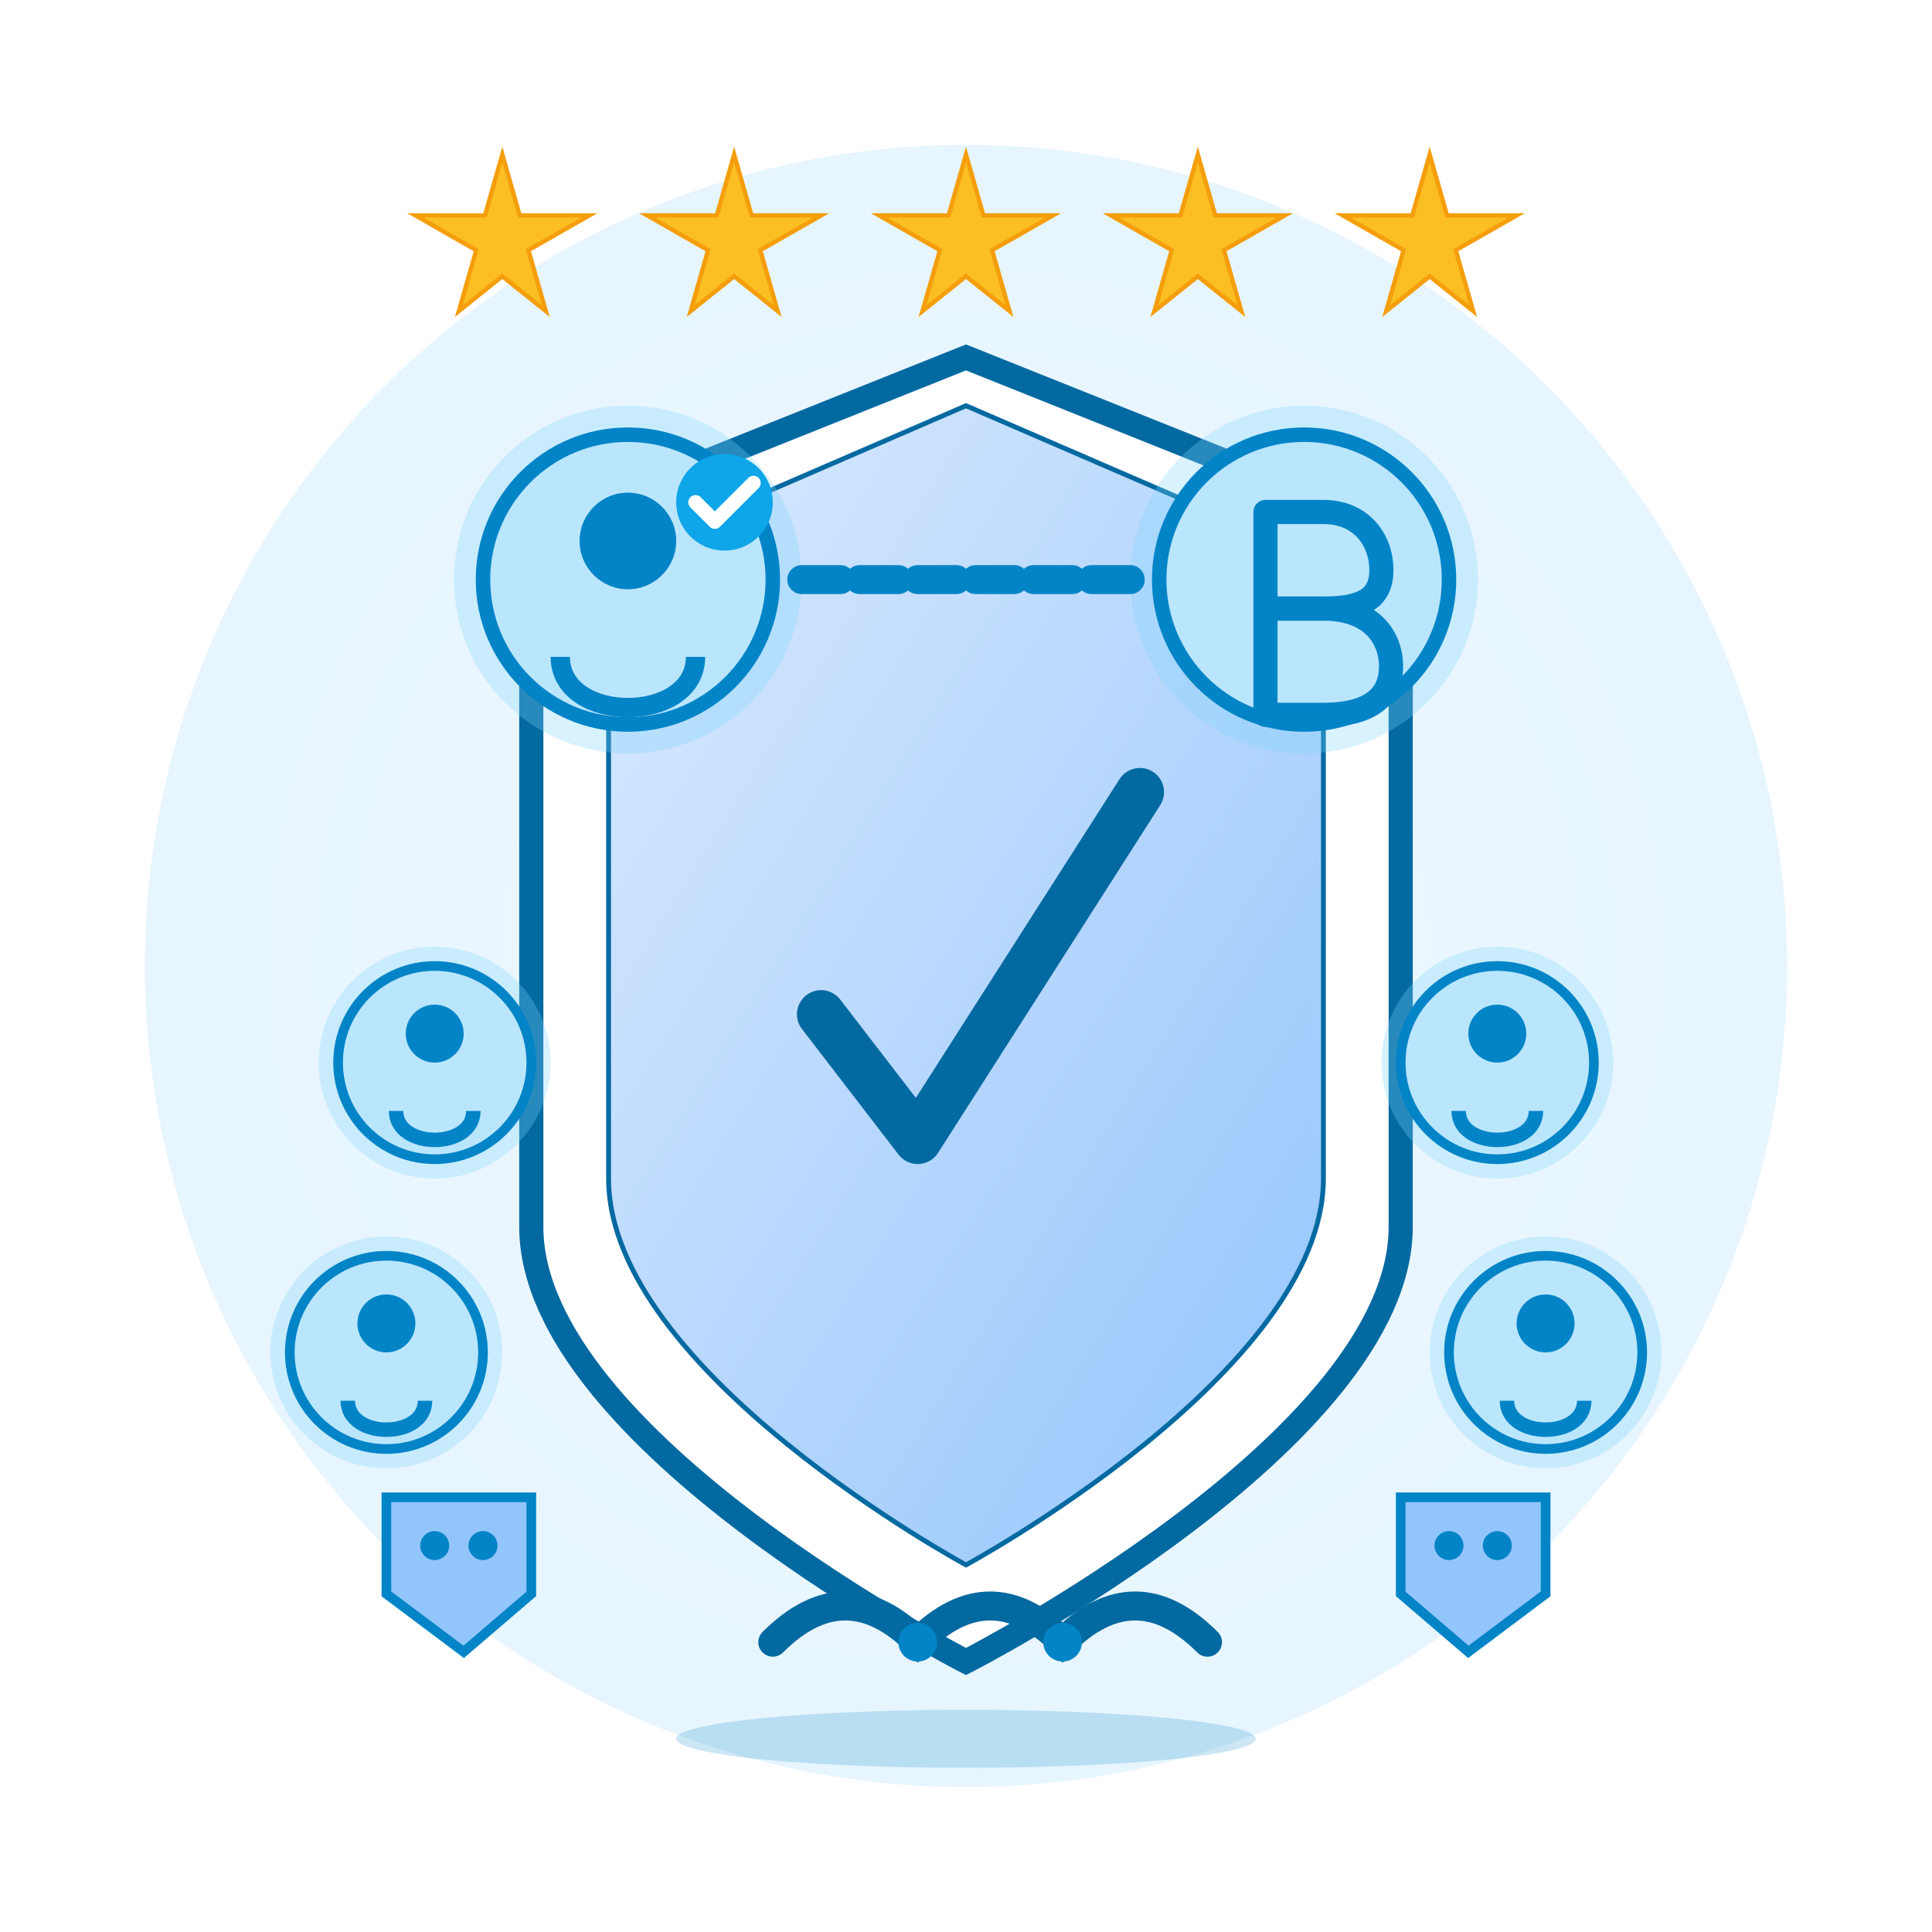 <svg xmlns="http://www.w3.org/2000/svg" viewBox="0 0 200 200">
  <!-- Background Circle with Gradient -->
  <defs>
    <radialGradient id="bgGradient" cx="50%" cy="50%" r="80%" fx="50%" fy="50%">
      <stop offset="0%" stop-color="#f0f9ff" />
      <stop offset="100%" stop-color="#e0f2fe" />
    </radialGradient>
    <linearGradient id="shieldGradient" x1="0%" y1="0%" x2="100%" y2="100%">
      <stop offset="0%" stop-color="#dbeafe" />
      <stop offset="100%" stop-color="#93c5fd" />
    </linearGradient>
    <filter id="dropShadow" x="-20%" y="-20%" width="140%" height="140%">
      <feGaussianBlur in="SourceAlpha" stdDeviation="3" />
      <feOffset dx="0" dy="2" result="offsetblur" />
      <feComponentTransfer>
        <feFuncA type="linear" slope="0.2" />
      </feComponentTransfer>
      <feMerge>
        <feMergeNode />
        <feMergeNode in="SourceGraphic" />
      </feMerge>
    </filter>
  </defs>
  
  <circle cx="100" cy="100" r="85" fill="url(#bgGradient)" />
  
  <!-- Shield Base (Trust Symbol) with 3D Effect -->
  <path d="M100,35 L145,53 C145,53 145,103 145,125 C145,147 100,170 100,170 C100,170 55,147 55,125 C55,103 55,53 55,53 Z" fill="white" stroke="#0369a1" stroke-width="2.5" filter="url(#dropShadow)" />
  
  <!-- Shield Inner Gradient -->
  <path d="M100,42 L137,58 C137,58 137,102 137,122 C137,142 100,162 100,162 C100,162 63,142 63,122 C63,102 63,58 63,58 Z" fill="url(#shieldGradient)" stroke="#0369a1" stroke-width="0.5" />
  
  <!-- Checkmark in Shield (Verified/Trust) -->
  <path d="M85,105 L95,118 L118,82" fill="none" stroke="#0369a1" stroke-width="5" stroke-linecap="round" stroke-linejoin="round" />
  
  <!-- Influencer Connection with Glow Effect -->
  <g transform="translate(65, 60)">
    <!-- Glow Effect -->
    <circle cx="0" cy="0" r="18" fill="#7dd3fc" opacity="0.3" />
    
    <!-- Influencer Circle -->
    <circle cx="0" cy="0" r="15" fill="#bae6fd" stroke="#0284c7" stroke-width="1.5" />
    
    <!-- Person Icon -->
    <circle cx="0" cy="-4" r="5" fill="#0284c7" />
    <path d="M-7,8 C-7,15 7,15 7,8" fill="none" stroke="#0284c7" stroke-width="2" />
    
    <!-- Verified Badge -->
    <circle cx="10" cy="-8" r="5" fill="#0ea5e9" />
    <path d="M7,-8 L9,-6 L13,-10" fill="none" stroke="white" stroke-width="1.5" stroke-linecap="round" stroke-linejoin="round" />
  </g>
  
  <!-- Brand Connection with Glow Effect -->
  <g transform="translate(135, 60)">
    <!-- Glow Effect -->
    <circle cx="0" cy="0" r="18" fill="#7dd3fc" opacity="0.3" />
    
    <!-- Brand Circle -->
    <circle cx="0" cy="0" r="15" fill="#bae6fd" stroke="#0284c7" stroke-width="1.5" />
    
    <!-- Brand "B" -->
    <path d="M-4,-7 L2,-7 C6,-7 8,-4 8,-1 C8,2 6,3 2,3 L-4,3 L-4,-7 Z" fill="none" stroke="#0284c7" stroke-width="2.5" stroke-linejoin="round" />
    <path d="M-4,3 L2,3 C7,3 9,6 9,9 C9,12 7,14 2,14 L-4,14 L-4,3 Z" fill="none" stroke="#0284c7" stroke-width="2.5" stroke-linejoin="round" />
  </g>
  
  <!-- Connection Between Influencer and Brand - Enhanced -->
  <path d="M83,60 L117,60" stroke="#0284c7" stroke-width="3" stroke-linecap="round" stroke-dasharray="4,2" />
  
  <!-- Audience Members Simple -->
  <g transform="translate(45, 110)">
    <!-- Audience Circle with Glow -->
    <circle cx="0" cy="0" r="12" fill="#7dd3fc" opacity="0.3" />
    <circle cx="0" cy="0" r="10" fill="#bae6fd" stroke="#0284c7" stroke-width="1" />
    
    <!-- Person Icon -->
    <circle cx="0" cy="-3" r="3" fill="#0284c7" />
    <path d="M-4,5 C-4,9 4,9 4,5" fill="none" stroke="#0284c7" stroke-width="1.5" />
  </g>
  
  <g transform="translate(40, 140)">
    <!-- Audience Circle with Glow -->
    <circle cx="0" cy="0" r="12" fill="#7dd3fc" opacity="0.3" />
    <circle cx="0" cy="0" r="10" fill="#bae6fd" stroke="#0284c7" stroke-width="1" />
    
    <!-- Person Icon -->
    <circle cx="0" cy="-3" r="3" fill="#0284c7" />
    <path d="M-4,5 C-4,9 4,9 4,5" fill="none" stroke="#0284c7" stroke-width="1.5" />
  </g>
  
  <g transform="translate(155, 110)">
    <!-- Audience Circle with Glow -->
    <circle cx="0" cy="0" r="12" fill="#7dd3fc" opacity="0.3" />
    <circle cx="0" cy="0" r="10" fill="#bae6fd" stroke="#0284c7" stroke-width="1" />
    
    <!-- Person Icon -->
    <circle cx="0" cy="-3" r="3" fill="#0284c7" />
    <path d="M-4,5 C-4,9 4,9 4,5" fill="none" stroke="#0284c7" stroke-width="1.5" />
  </g>
  
  <g transform="translate(160, 140)">
    <!-- Audience Circle with Glow -->
    <circle cx="0" cy="0" r="12" fill="#7dd3fc" opacity="0.3" />
    <circle cx="0" cy="0" r="10" fill="#bae6fd" stroke="#0284c7" stroke-width="1" />
    
    <!-- Person Icon -->
    <circle cx="0" cy="-3" r="3" fill="#0284c7" />
    <path d="M-4,5 C-4,9 4,9 4,5" fill="none" stroke="#0284c7" stroke-width="1.5" />
  </g>
  
  <!-- Star Ratings (Credibility) - Enhanced -->
  <g transform="translate(100, 25)">
    <!-- 5-Star Rating with Better Design -->
    <g transform="translate(-48, 0) scale(0.9)">
      <path d="M0,-10 L2,-3 L10,-3 L3,1 L5,8 L0,4 L-5,8 L-3,1 L-10,-3 L-2,-3 Z" fill="#fbbf24" stroke="#f59e0b" stroke-width="0.5" />
    </g>
    <g transform="translate(-24, 0) scale(0.9)">
      <path d="M0,-10 L2,-3 L10,-3 L3,1 L5,8 L0,4 L-5,8 L-3,1 L-10,-3 L-2,-3 Z" fill="#fbbf24" stroke="#f59e0b" stroke-width="0.5" />
    </g>
    <g transform="translate(0, 0) scale(0.9)">
      <path d="M0,-10 L2,-3 L10,-3 L3,1 L5,8 L0,4 L-5,8 L-3,1 L-10,-3 L-2,-3 Z" fill="#fbbf24" stroke="#f59e0b" stroke-width="0.5" />
    </g>
    <g transform="translate(24, 0) scale(0.9)">
      <path d="M0,-10 L2,-3 L10,-3 L3,1 L5,8 L0,4 L-5,8 L-3,1 L-10,-3 L-2,-3 Z" fill="#fbbf24" stroke="#f59e0b" stroke-width="0.5" />
    </g>
    <g transform="translate(48, 0) scale(0.9)">
      <path d="M0,-10 L2,-3 L10,-3 L3,1 L5,8 L0,4 L-5,8 L-3,1 L-10,-3 L-2,-3 Z" fill="#fbbf24" stroke="#f59e0b" stroke-width="0.5" />
    </g>
  </g>
  
  <!-- Testimonial/Comment Bubbles -->
  <g transform="translate(40, 165)">
    <path d="M0,0 L8,6 L15,0 L15,-10 L0,-10 Z" fill="#93c5fd" stroke="#0284c7" stroke-width="1" />
    <circle cx="5" cy="-5" r="1.5" fill="#0284c7" />
    <circle cx="10" cy="-5" r="1.5" fill="#0284c7" />
  </g>
  
  <g transform="translate(160, 165)">
    <path d="M0,0 L-8,6 L-15,0 L-15,-10 L0,-10 Z" fill="#93c5fd" stroke="#0284c7" stroke-width="1" />
    <circle cx="-5" cy="-5" r="1.5" fill="#0284c7" />
    <circle cx="-10" cy="-5" r="1.5" fill="#0284c7" />
  </g>
  
  <!-- Handshake (Trust Transfer) - Enhanced 3D Effect -->
  <g transform="translate(100, 175)">
    <ellipse cx="0" cy="5" rx="30" ry="3" fill="#0284c7" opacity="0.2" />
    <path d="M-20,-5 C-15,-10 -10,-10 -5,-5 C0,-10 5,-10 10,-5 C15,-10 20,-10 25,-5" fill="none" stroke="#0369a1" stroke-width="3" stroke-linecap="round" />
    <circle cx="-5" cy="-5" r="2" fill="#0284c7" />
    <circle cx="10" cy="-5" r="2" fill="#0284c7" />
  </g>
</svg>